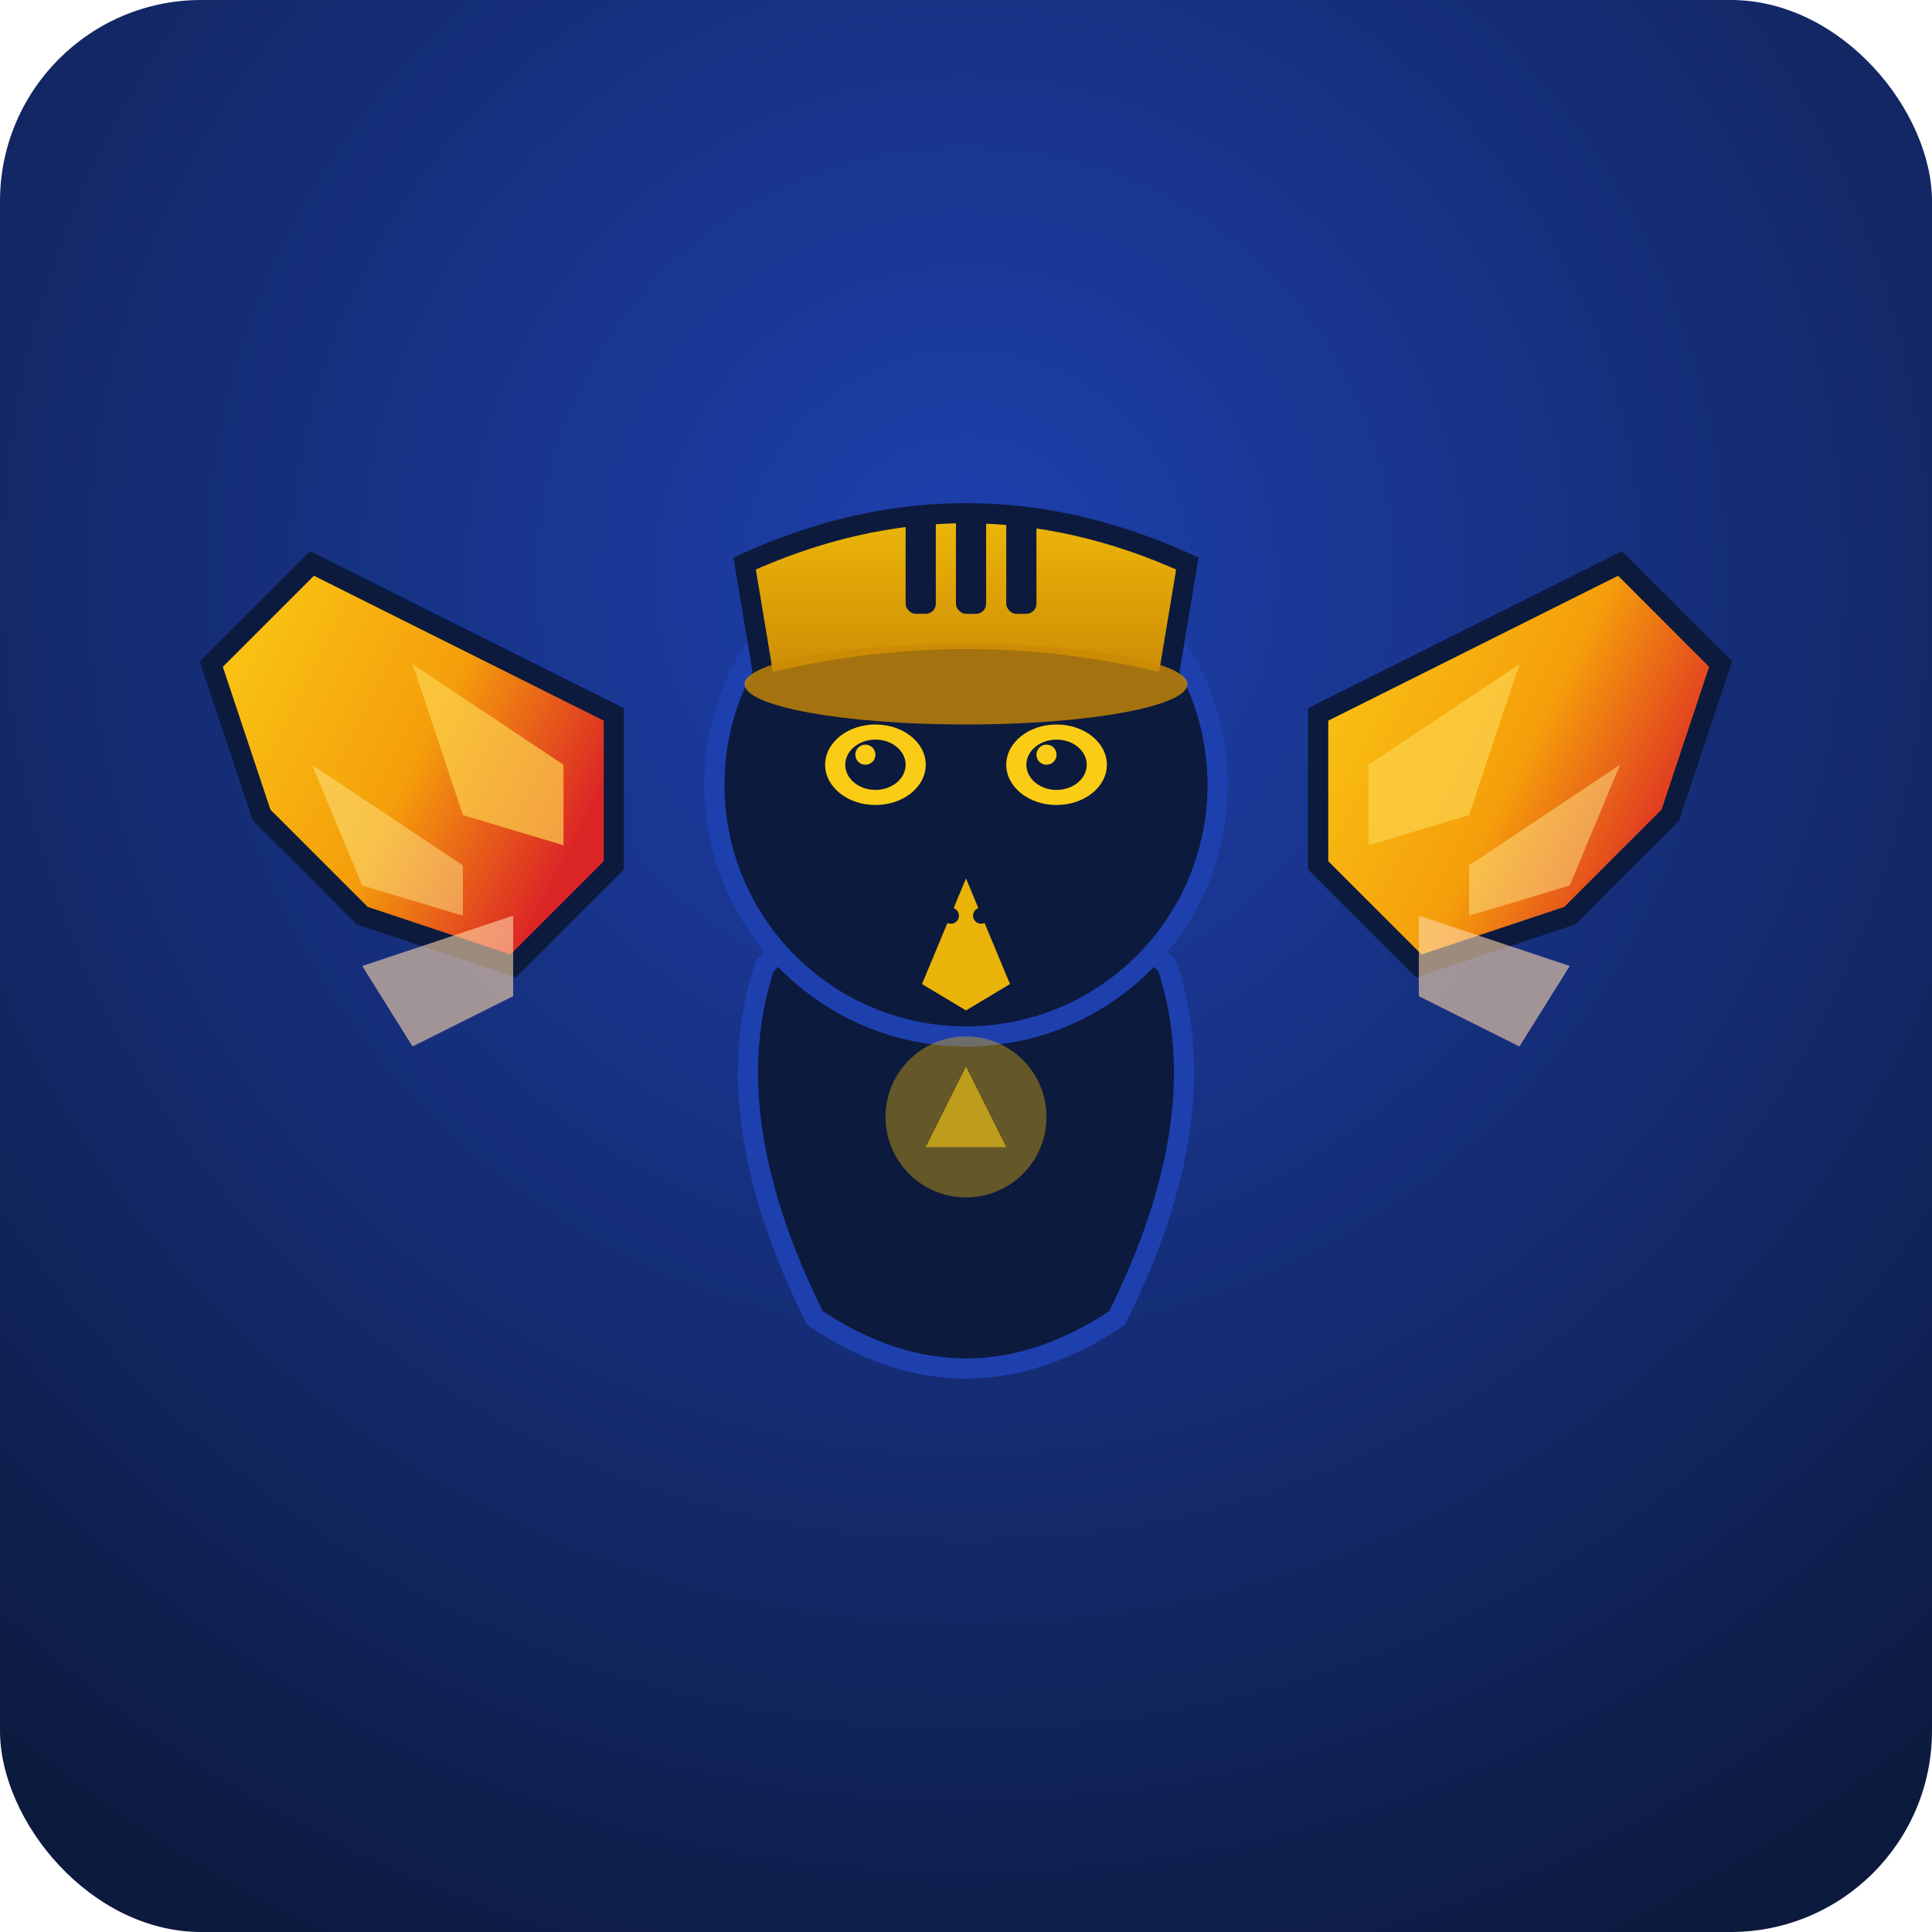 <svg xmlns="http://www.w3.org/2000/svg" viewBox="0 0 192 192" width="192" height="192">
  <defs>
    <radialGradient id="bg2" cx="50%" cy="30%" r="80%">
      <stop offset="0%" style="stop-color:#1e40af"/>
      <stop offset="100%" style="stop-color:#0c1a3d"/>
    </radialGradient>
    <linearGradient id="helmet2" x1="0%" y1="0%" x2="0%" y2="100%">
      <stop offset="0%" style="stop-color:#facc15"/>
      <stop offset="30%" style="stop-color:#eab308"/>
      <stop offset="100%" style="stop-color:#ca8a04"/>
    </linearGradient>
    <linearGradient id="wings2" x1="0%" y1="0%" x2="100%" y2="50%">
      <stop offset="0%" style="stop-color:#facc15"/>
      <stop offset="60%" style="stop-color:#f59e0b"/>
      <stop offset="100%" style="stop-color:#dc2626"/>
    </linearGradient>
  </defs>
  
  <!-- Background -->
  <rect width="192" height="192" fill="url(#bg2)" rx="20"/>
  
  <!-- Wings - more angular design -->
  <g transform="translate(96,96)">
    <!-- Left wing - angular segments -->
    <path d="M-35,-25 L-65,-40 L-75,-30 L-70,-15 L-60,-5 L-45,0 L-35,-10 Z" fill="url(#wings2)" stroke="#0c1a3d" stroke-width="2"/>
    <path d="M-40,-20 L-55,-30 L-50,-15 L-40,-12 Z" fill="#fcd34d" opacity="0.7"/>
    <path d="M-50,-10 L-65,-20 L-60,-8 L-50,-5 Z" fill="#fde68a" opacity="0.5"/>
    <path d="M-45,-5 L-60,0 L-55,8 L-45,3 Z" fill="#fed7aa" opacity="0.6"/>
    
    <!-- Right wing - angular segments -->
    <path d="M35,-25 L65,-40 L75,-30 L70,-15 L60,-5 L45,0 L35,-10 Z" fill="url(#wings2)" stroke="#0c1a3d" stroke-width="2"/>
    <path d="M40,-20 L55,-30 L50,-15 L40,-12 Z" fill="#fcd34d" opacity="0.7"/>
    <path d="M50,-10 L65,-20 L60,-8 L50,-5 Z" fill="#fde68a" opacity="0.5"/>
    <path d="M45,-5 L60,0 L55,8 L45,3 Z" fill="#fed7aa" opacity="0.6"/>
    
    <!-- Body - more defined -->
    <path d="M-20,0 Q-25,15 -15,35 Q0,45 15,35 Q25,15 20,0 L15,-5 Q0,0 -15,-5 Z" fill="#0c1a3d" stroke="#1e40af" stroke-width="2"/>
    
    <!-- Head - larger and more prominent -->
    <circle cx="0" cy="-18" r="25" fill="#0c1a3d" stroke="#1e40af" stroke-width="2"/>
    
    <!-- Safety helmet - more detailed -->
    <path d="M-22,-40 Q0,-50 22,-40 L20,-28 Q0,-33 -20,-28 Z" fill="url(#helmet2)" stroke="#0c1a3d" stroke-width="2"/>
    <!-- Helmet vents -->
    <rect x="-6" y="-45" width="3" height="10" fill="#0c1a3d" rx="1"/>
    <rect x="-1" y="-45" width="3" height="10" fill="#0c1a3d" rx="1"/>
    <rect x="4" y="-45" width="3" height="10" fill="#0c1a3d" rx="1"/>
    <!-- Helmet rim -->
    <ellipse cx="0" cy="-28" rx="22" ry="4" fill="#ca8a04" opacity="0.8"/>
    
    <!-- Eyes - more intense -->
    <ellipse cx="-9" cy="-20" rx="5" ry="4" fill="#facc15"/>
    <ellipse cx="9" cy="-20" rx="5" ry="4" fill="#facc15"/>
    <ellipse cx="-9" cy="-20" rx="3" ry="2.5" fill="#0c1a3d"/>
    <ellipse cx="9" cy="-20" rx="3" ry="2.5" fill="#0c1a3d"/>
    <!-- Eye highlights -->
    <circle cx="-10" cy="-21" r="1" fill="#facc15"/>
    <circle cx="8" cy="-21" r="1" fill="#facc15"/>
    
    <!-- Beak - more prominent -->
    <path d="M0,-10 L-5,2 L0,5 L5,2 Z" fill="#eab308" stroke="#0c1a3d" stroke-width="1"/>
    <circle cx="-1.5" cy="-5" r="0.8" fill="#0c1a3d"/>
    <circle cx="1.5" cy="-5" r="0.8" fill="#0c1a3d"/>
    
    <!-- Chest emblem -->
    <circle cx="0" cy="15" r="8" fill="#eab308" opacity="0.4"/>
    <path d="M0,10 L-4,18 L4,18 Z" fill="#facc15" opacity="0.6"/>
  </g>
</svg>